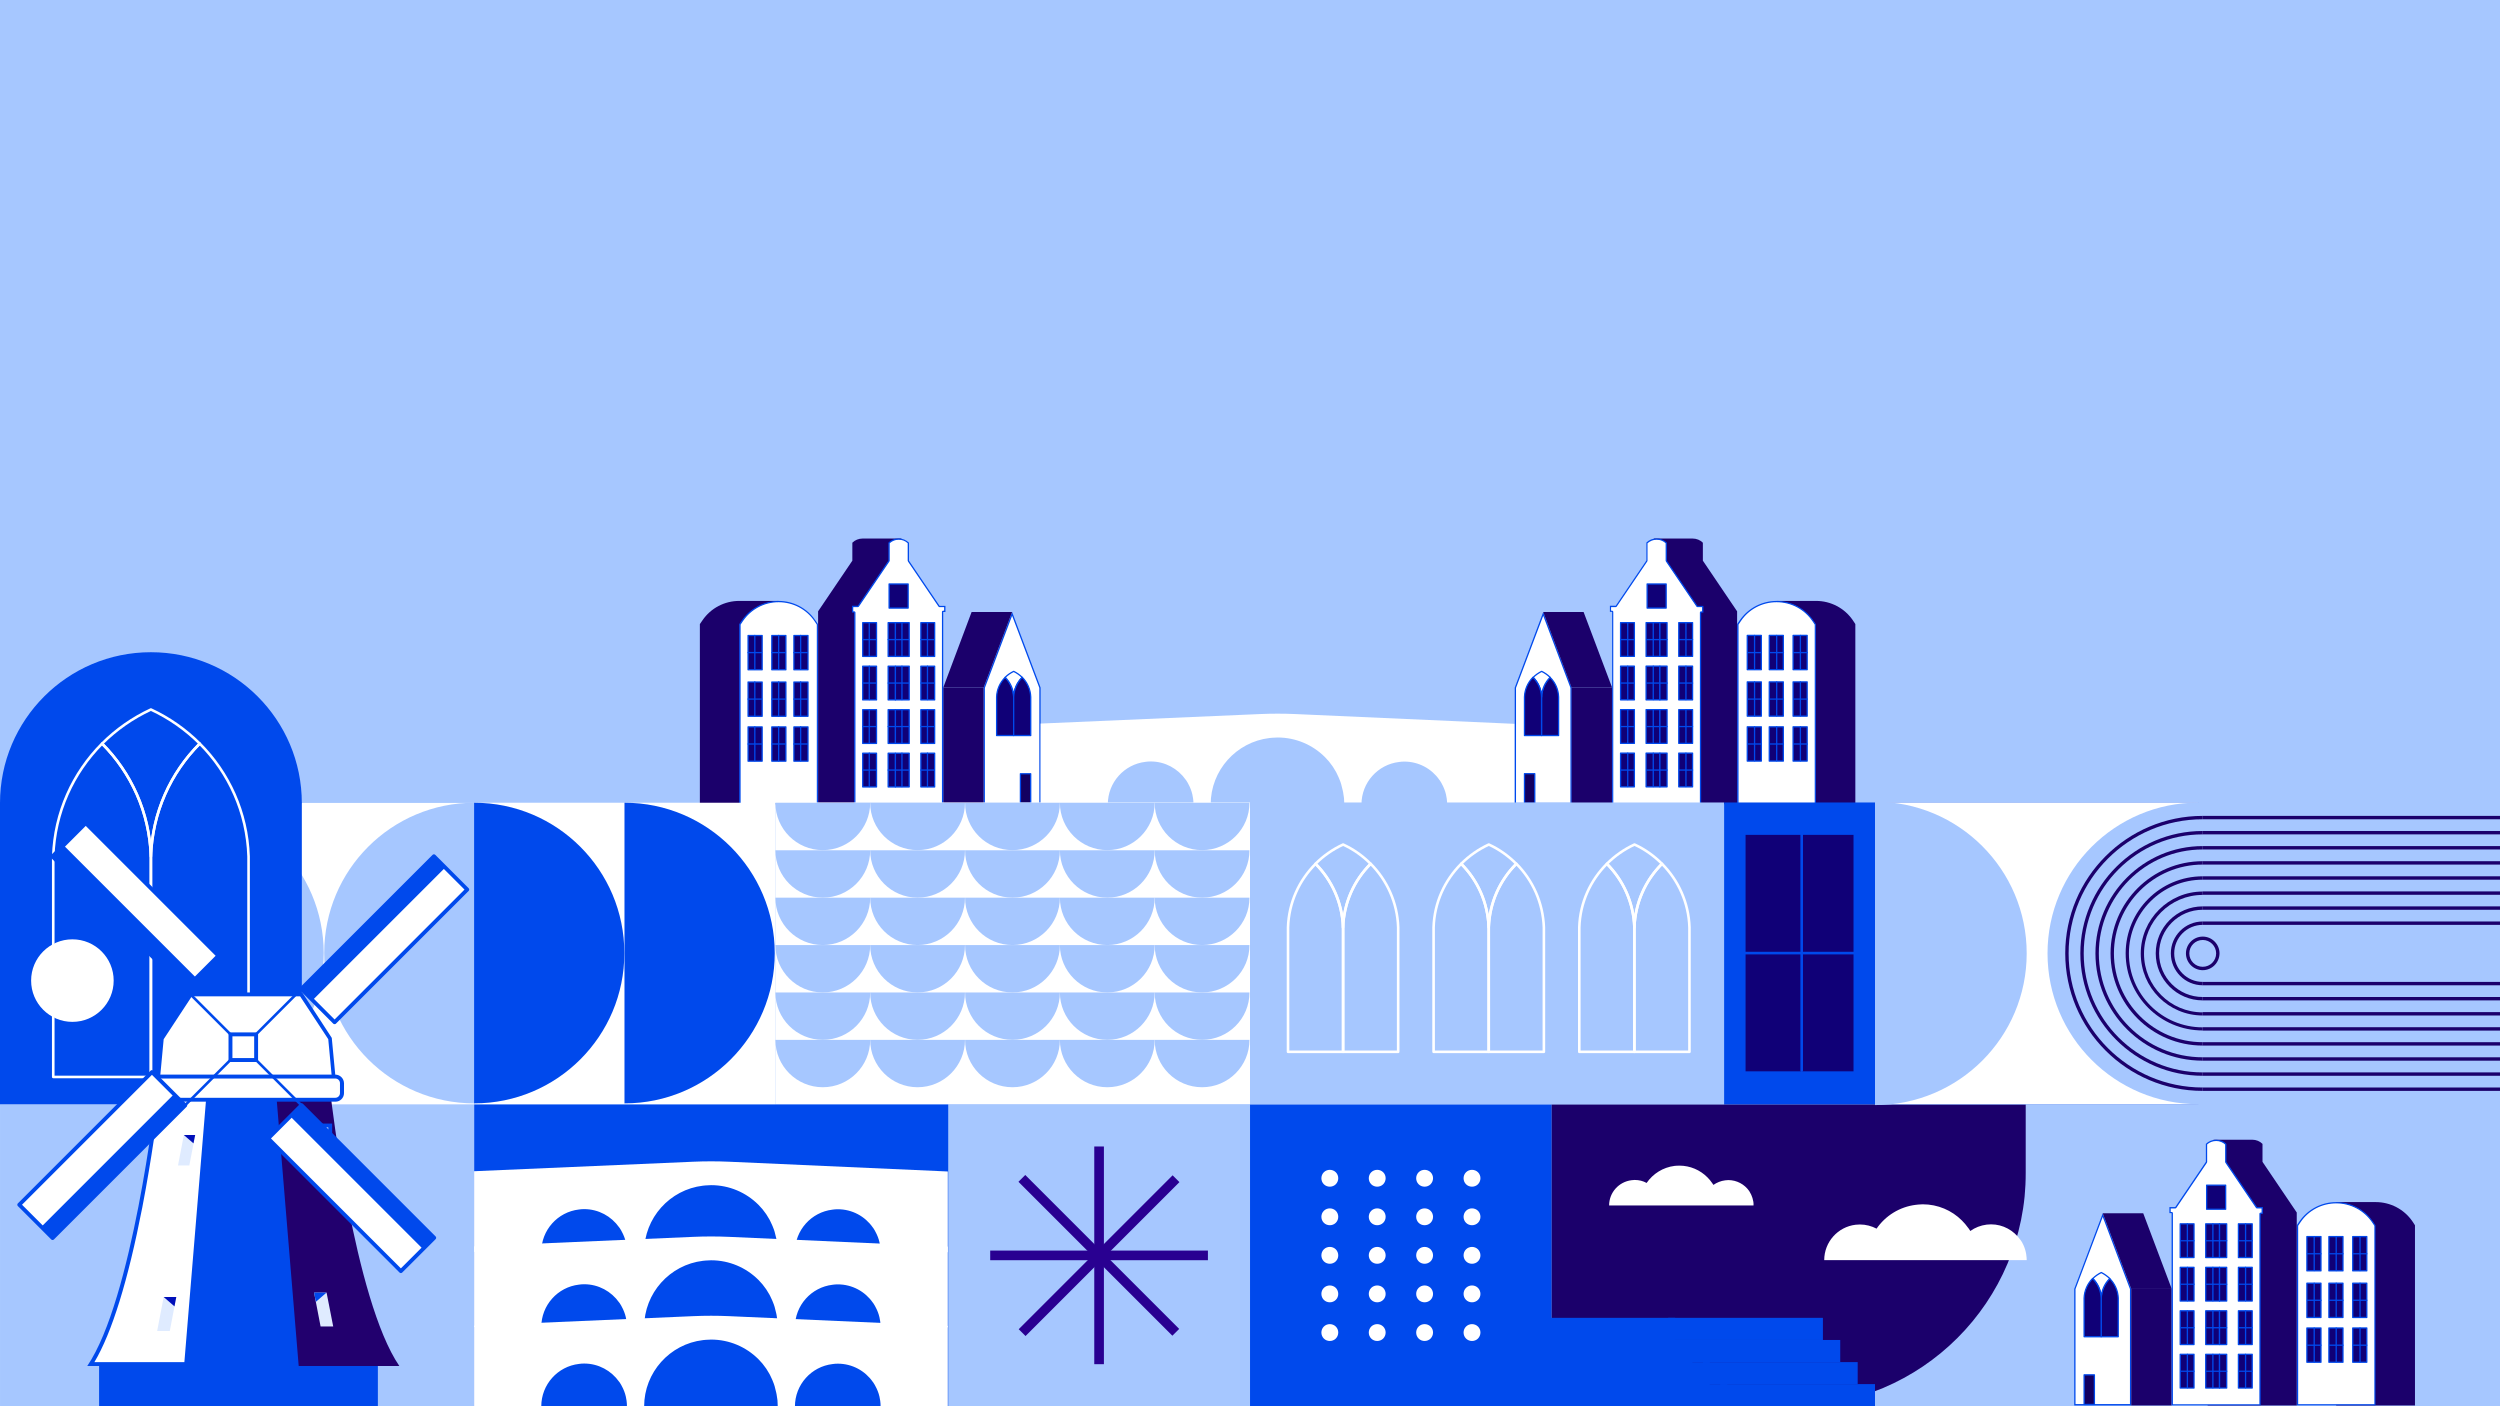 <?xml version="1.0" encoding="utf-8"?>
<!-- Generator: Adobe Illustrator 26.0.0, SVG Export Plug-In . SVG Version: 6.00 Build 0)  -->
<svg version="1.1" id="Layer_1" xmlns="http://www.w3.org/2000/svg" xmlns:xlink="http://www.w3.org/1999/xlink" x="0px" y="0px"
	 viewBox="0 0 1920 1080" style="enable-background:new 0 0 1920 1080;" xml:space="preserve">
<style type="text/css">
	.st0{fill:#A6C7FF;}
	.st1{fill:#FFFFFF;}
	.st2{fill:#0049EC;}
	.st3{fill:#1B006B;}
	.st4{fill:#100077;stroke:#0049EC;stroke-linecap:round;stroke-linejoin:round;stroke-miterlimit:10;}
	.st5{fill:#FFFFFF;stroke:#0049EC;stroke-linecap:round;stroke-linejoin:round;stroke-miterlimit:10;}
	.st6{fill:#130061;stroke:#0049EC;stroke-linecap:round;stroke-linejoin:round;stroke-miterlimit:10;}
	.st7{fill:#290091;}
	.st8{fill:none;stroke:#FFFFFF;stroke-width:2;stroke-linecap:round;stroke-linejoin:round;stroke-miterlimit:10;}
	.st9{fill:#100077;stroke:#0049EC;stroke-width:2;stroke-linecap:round;stroke-linejoin:round;stroke-miterlimit:10;}
	.st10{fill:#DFEBFF;}
	.st11{fill:#000FB9;}
	.st12{fill:#22006E;}
	.st13{fill:#FFFFFF;stroke:#0049EC;stroke-width:3;stroke-linejoin:round;stroke-miterlimit:10;}
	.st14{fill:none;stroke:#0049EC;stroke-width:2;stroke-linejoin:round;stroke-miterlimit:10;}
</style>
<rect x="0" y="-77.1" class="st0" width="1927" height="1157.1"/>
<g>
	<path class="st0" d="M480,384.2v233c64.3,0,116.5-52.1,116.5-116.5S544.3,384.2,480,384.2z"/>
	<g>
		<g>
			<g>
				<polygon class="st1" points="1163.8,617.2 1163.8,528.2 1185.2,471.5 1206.5,528.2 1206.5,617.2 				"/>
				<path class="st2" d="M1185.2,472.9l20.9,55.4v88.3h-41.8v-88.3L1185.2,472.9 M1185.2,470l-21.9,58.1v89.5h43.8v-89.5L1185.2,470
					L1185.2,470z"/>
			</g>
			<polygon class="st3" points="1185.2,470 1207,528.1 1238.1,528.1 1216.2,470 			"/>
			<rect x="1207" y="528.1" class="st3" width="31" height="89.5"/>
			<g id="XMLID_00000054252650308650555740000009929449664014952381_">
				<g>
					<path class="st4" d="M1197,535.3v29.6h-13.1v-29.6c0.2-5.9,2.7-11.2,6.5-15.1C1194.4,524.1,1196.8,529.4,1197,535.3z"/>
					<path class="st5" d="M1190.5,520.2c-3.9,3.9-6.4,9.2-6.5,15.1c-0.2-5.9-2.7-11.2-6.5-15.1c1.9-1.9,4.1-3.4,6.5-4.6
						C1186.4,516.8,1188.6,518.3,1190.5,520.2z"/>
					<path class="st4" d="M1183.9,535.3v29.6h-13.1v-29.6c0.2-5.9,2.7-11.2,6.5-15.1C1181.3,524.1,1183.7,529.4,1183.9,535.3z"/>
				</g>
			</g>
			<rect x="1170.8" y="594.2" class="st6" width="7.9" height="22.7"/>
		</g>
		<g>
			<path class="st3" d="M1423,476.4c-6.4-9.4-17-14.9-28.3-14.9h-30.3v156.2h0h60.5V479.3L1423,476.4z"/>
			<g>
				<path class="st1" d="M1334.6,617.2V479.5l1.9-2.8c6.3-9.2,16.7-14.7,27.9-14.7s21.6,5.5,27.9,14.7l1.9,2.8v137.7H1334.6z"/>
				<g>
					<path class="st2" d="M1364.4,462.5c11,0,21.3,5.4,27.5,14.5l1.8,2.7v137h-58.5v-137l1.8-2.7
						C1343.1,467.9,1353.4,462.5,1364.4,462.5 M1364.4,461.5c-11.3,0-21.9,5.6-28.3,14.9l-2,2.9v138.3h60.5V479.3l-2-2.9
						C1386.3,467.1,1375.7,461.5,1364.4,461.5L1364.4,461.5z"/>
				</g>
			</g>
			<g>
				<g>
					<g>
						<rect x="1341.9" y="488" class="st4" width="10.8" height="26.3"/>
					</g>
					<line class="st4" x1="1342.3" y1="501.2" x2="1352.7" y2="501.2"/>
					<line class="st4" x1="1347.5" y1="514.1" x2="1347.5" y2="488"/>
				</g>
				<g>
					<g>
						<rect x="1358.8" y="488" class="st4" width="10.8" height="26.3"/>
					</g>
					<line class="st4" x1="1359.3" y1="501.2" x2="1369.7" y2="501.2"/>
					<line class="st4" x1="1364.5" y1="514.1" x2="1364.5" y2="488"/>
				</g>
				<g>
					<g>
						<rect x="1377.1" y="488" class="st4" width="10.8" height="26.3"/>
					</g>
					<line class="st4" x1="1377.5" y1="501.2" x2="1387.9" y2="501.2"/>
					<line class="st4" x1="1382.7" y1="514.1" x2="1382.7" y2="488"/>
				</g>
			</g>
			<g>
				<g>
					<g>
						<rect x="1341.9" y="523.7" class="st4" width="10.8" height="26.3"/>
					</g>
					<line class="st4" x1="1342.3" y1="536.9" x2="1352.7" y2="536.9"/>
					<line class="st4" x1="1347.5" y1="549.8" x2="1347.5" y2="523.7"/>
				</g>
				<g>
					<g>
						<rect x="1358.8" y="523.7" class="st4" width="10.8" height="26.3"/>
					</g>
					<line class="st4" x1="1359.3" y1="536.9" x2="1369.7" y2="536.9"/>
					<line class="st4" x1="1364.5" y1="549.8" x2="1364.5" y2="523.7"/>
				</g>
				<g>
					<g>
						<rect x="1377.1" y="523.7" class="st4" width="10.8" height="26.3"/>
					</g>
					<line class="st4" x1="1377.5" y1="536.9" x2="1387.9" y2="536.9"/>
					<line class="st4" x1="1382.7" y1="549.8" x2="1382.7" y2="523.7"/>
				</g>
			</g>
			<g>
				<g>
					<g>
						<rect x="1341.9" y="558.2" class="st4" width="10.8" height="26.3"/>
					</g>
					<line class="st4" x1="1342.3" y1="571.4" x2="1352.7" y2="571.4"/>
					<line class="st4" x1="1347.5" y1="584.3" x2="1347.5" y2="558.2"/>
				</g>
				<g>
					<g>
						<rect x="1358.8" y="558.2" class="st4" width="10.8" height="26.3"/>
					</g>
					<line class="st4" x1="1359.3" y1="571.4" x2="1369.7" y2="571.4"/>
					<line class="st4" x1="1364.5" y1="584.3" x2="1364.5" y2="558.2"/>
				</g>
				<g>
					<g>
						<rect x="1377.1" y="558.2" class="st4" width="10.8" height="26.3"/>
					</g>
					<line class="st4" x1="1377.5" y1="571.4" x2="1387.9" y2="571.4"/>
					<line class="st4" x1="1382.7" y1="584.3" x2="1382.7" y2="558.2"/>
				</g>
			</g>
		</g>
		<g>
			<path class="st3" d="M1307.8,430.6v-11.3v-2.5c-2-2-4.8-3.2-7.9-3.2h-29.7v49.3l-1.7,2.5h-4.5v3h1.7v149.3h4.5h29.7h17.9h16.3
				V469.5L1307.8,430.6z"/>
			<g>
				<path class="st1" d="M1238.5,617.2V470c0-0.3-0.2-0.5-0.5-0.5h-1.2v-3.7h4c0.2,0,0.3-0.1,0.4-0.2l23.5-34.7
					c0.1-0.1,0.1-0.2,0.1-0.3V417c2-1.9,4.6-2.9,7.4-2.9s5.4,1,7.4,2.9v13.6c0,0.1,0,0.2,0.1,0.3l23.5,34.7c0.1,0.1,0.2,0.2,0.4,0.2
					h4v4.2h-1.2c-0.3,0-0.5,0.2-0.5,0.5v146.7H1238.5z"/>
				<path class="st2" d="M1272.3,414.5c2.6,0,5,0.9,6.9,2.7v2.1v11.3c0,0.2,0.1,0.4,0.2,0.6l23.5,34.7c0.2,0.3,0.5,0.4,0.8,0.4h3.5
					v3.2h-0.7c-0.6,0-1,0.4-1,1v146.2h-33.2H1239V470c0-0.6-0.4-1-1-1h-0.7v-2.7h3.5c0.3,0,0.6-0.2,0.8-0.4l23.5-34.7
					c0.1-0.2,0.2-0.4,0.2-0.6v-11.3v-2.1C1267.3,415.5,1269.7,414.5,1272.3,414.5 M1272.3,413.5c-3.1,0-5.9,1.2-7.9,3.2v2.5v11.3
					l-23.5,34.7h-4.5v4.7h1.7v147.6h34.2h34.2V470.5h1.7v-5.2h-4.5l-23.5-34.7v-11.3v-2.5C1278.1,414.8,1275.3,413.5,1272.3,413.5
					L1272.3,413.5z"/>
			</g>
			<g>
				<g>
					<g>
						<g>
							<rect x="1244.6" y="478.2" class="st4" width="10.6" height="25.9"/>
						</g>
						<line class="st4" x1="1245" y1="491.2" x2="1255.2" y2="491.2"/>
						<line class="st4" x1="1250.1" y1="503.9" x2="1250.1" y2="478.2"/>
					</g>
					<g>
						<g>
							<g>
								<rect x="1264.2" y="478.2" class="st4" width="10.6" height="25.9"/>
							</g>
							<line class="st4" x1="1264.6" y1="491.2" x2="1274.8" y2="491.2"/>
							<line class="st4" x1="1269.7" y1="503.9" x2="1269.7" y2="478.2"/>
						</g>
						<g>
							<g>
								<rect x="1274.8" y="478.2" class="st4" width="5.5" height="25.9"/>
							</g>
							<line class="st4" x1="1275" y1="491.2" x2="1280.3" y2="491.2"/>
						</g>
					</g>
					<g>
						<g>
							<rect x="1289.3" y="478.2" class="st4" width="10.6" height="25.9"/>
						</g>
						<line class="st4" x1="1289.7" y1="491.2" x2="1299.9" y2="491.2"/>
						<line class="st4" x1="1294.8" y1="503.9" x2="1294.8" y2="478.2"/>
					</g>
				</g>
				<g>
					<g>
						<g>
							<rect x="1244.6" y="511.6" class="st4" width="10.6" height="25.9"/>
						</g>
						<line class="st4" x1="1245" y1="524.6" x2="1255.2" y2="524.6"/>
						<line class="st4" x1="1250.1" y1="537.3" x2="1250.1" y2="511.6"/>
					</g>
					<g>
						<g>
							<g>
								<rect x="1264.2" y="511.6" class="st4" width="10.6" height="25.9"/>
							</g>
							<line class="st4" x1="1264.6" y1="524.6" x2="1274.8" y2="524.6"/>
							<line class="st4" x1="1269.7" y1="537.3" x2="1269.7" y2="511.6"/>
						</g>
						<g>
							<g>
								<rect x="1274.8" y="511.6" class="st4" width="5.5" height="25.9"/>
							</g>
							<line class="st4" x1="1275" y1="524.6" x2="1280.3" y2="524.6"/>
						</g>
					</g>
					<g>
						<g>
							<rect x="1289.3" y="511.6" class="st4" width="10.6" height="25.9"/>
						</g>
						<line class="st4" x1="1289.7" y1="524.6" x2="1299.9" y2="524.6"/>
						<line class="st4" x1="1294.8" y1="537.3" x2="1294.8" y2="511.6"/>
					</g>
				</g>
				<g>
					<g>
						<g>
							<rect x="1244.6" y="545" class="st4" width="10.6" height="25.9"/>
						</g>
						<line class="st4" x1="1245" y1="558" x2="1255.2" y2="558"/>
						<line class="st4" x1="1250.1" y1="570.7" x2="1250.1" y2="545"/>
					</g>
					<g>
						<g>
							<g>
								<rect x="1264.2" y="545" class="st4" width="10.6" height="25.9"/>
							</g>
							<line class="st4" x1="1264.6" y1="558" x2="1274.8" y2="558"/>
							<line class="st4" x1="1269.7" y1="570.7" x2="1269.7" y2="545"/>
						</g>
						<g>
							<g>
								<rect x="1274.8" y="545" class="st4" width="5.5" height="25.9"/>
							</g>
							<line class="st4" x1="1275" y1="558" x2="1280.3" y2="558"/>
						</g>
					</g>
					<g>
						<g>
							<rect x="1289.3" y="545" class="st4" width="10.6" height="25.9"/>
						</g>
						<line class="st4" x1="1289.7" y1="558" x2="1299.9" y2="558"/>
						<line class="st4" x1="1294.8" y1="570.7" x2="1294.8" y2="545"/>
					</g>
				</g>
				<g>
					<g>
						<g>
							<rect x="1244.6" y="578.4" class="st4" width="10.6" height="25.9"/>
						</g>
						<line class="st4" x1="1245" y1="591.4" x2="1255.2" y2="591.4"/>
						<line class="st4" x1="1250.1" y1="604.1" x2="1250.1" y2="578.4"/>
					</g>
					<g>
						<g>
							<g>
								<rect x="1264.2" y="578.4" class="st4" width="10.6" height="25.9"/>
							</g>
							<line class="st4" x1="1264.6" y1="591.4" x2="1274.8" y2="591.4"/>
							<line class="st4" x1="1269.7" y1="604.1" x2="1269.7" y2="578.4"/>
						</g>
						<g>
							<g>
								<rect x="1274.8" y="578.4" class="st4" width="5.5" height="25.9"/>
							</g>
							<line class="st4" x1="1275" y1="591.4" x2="1280.3" y2="591.4"/>
						</g>
					</g>
					<g>
						<g>
							<rect x="1289.3" y="578.4" class="st4" width="10.6" height="25.9"/>
						</g>
						<line class="st4" x1="1289.7" y1="591.4" x2="1299.9" y2="591.4"/>
						<line class="st4" x1="1294.8" y1="604.1" x2="1294.8" y2="578.4"/>
					</g>
				</g>
				<rect x="1265" y="448.5" class="st4" width="14.6" height="18.5"/>
			</g>
			<path d="M1265.7,617.7"/>
		</g>
	</g>
	<g>
		<g>
			<g>
				<polygon class="st1" points="755.9,617.2 755.9,528.2 777.3,471.5 798.7,528.2 798.7,617.2 				"/>
				<path class="st2" d="M777.3,472.9l20.9,55.4v88.3h-41.8v-88.3L777.3,472.9 M777.3,470l-21.9,58.1v89.5h43.8v-89.5L777.3,470
					L777.3,470z"/>
			</g>
			<polygon class="st3" points="777.3,470 755.4,528.1 724.4,528.1 746.2,470 			"/>
			<rect x="724.4" y="528.1" class="st3" width="31" height="89.5"/>
			<g id="XMLID_00000100369871656266312630000012890910107100603055_">
				<g>
					<path class="st4" d="M765.4,535.3v29.6h13.1v-29.6c-0.2-5.9-2.7-11.2-6.5-15.1C768.1,524.1,765.6,529.4,765.4,535.3z"/>
					<path class="st5" d="M772,520.2c3.9,3.9,6.4,9.2,6.5,15.1c0.2-5.9,2.7-11.2,6.5-15.1c-1.9-1.9-4.1-3.4-6.5-4.6
						C776.1,516.8,773.8,518.3,772,520.2z"/>
					<path class="st4" d="M778.5,535.3v29.6h13.1v-29.6c-0.2-5.9-2.7-11.2-6.5-15.1C781.2,524.1,778.7,529.4,778.5,535.3z"/>
				</g>
			</g>
			
				<rect x="783.7" y="594.2" transform="matrix(-1 -4.470436e-11 4.470436e-11 -1 1575.274 1211.162)" class="st6" width="7.9" height="22.7"/>
		</g>
		<g>
			<path class="st3" d="M539.5,476.4c6.4-9.4,17-14.9,28.3-14.9H598v156.2h0h-60.5V479.3L539.5,476.4z"/>
			<g>
				<path class="st1" d="M568.2,617.2V479.5l1.9-2.8c6.3-9.2,16.7-14.7,27.9-14.7c11.2,0,21.6,5.5,27.9,14.7l1.9,2.8v137.7H568.2z"
					/>
				<g>
					<path class="st2" d="M598,462.5c11,0,21.3,5.4,27.5,14.5l1.8,2.7v137h-58.5v-137l1.8-2.7C576.8,467.9,587,462.5,598,462.5
						 M598,461.5c-11.3,0-21.9,5.6-28.3,14.9l-2,2.9v138.3h60.5V479.3l-2-2.9C619.9,467.1,609.3,461.5,598,461.5L598,461.5z"/>
				</g>
			</g>
			<g>
				<g>
					<g>
						
							<rect x="609.7" y="488" transform="matrix(-1 -4.490465e-11 4.490465e-11 -1 1230.229 1002.37)" class="st4" width="10.8" height="26.3"/>
					</g>
					<line class="st4" x1="620.1" y1="501.2" x2="609.7" y2="501.2"/>
					<line class="st4" x1="614.9" y1="514.1" x2="614.9" y2="488"/>
				</g>
				<g>
					<g>
						
							<rect x="592.8" y="488" transform="matrix(-1 -4.490465e-11 4.490465e-11 -1 1196.354 1002.37)" class="st4" width="10.8" height="26.3"/>
					</g>
					<line class="st4" x1="603.2" y1="501.2" x2="592.8" y2="501.2"/>
					<line class="st4" x1="598" y1="514.1" x2="598" y2="488"/>
				</g>
				<g>
					<g>
						
							<rect x="574.5" y="488" transform="matrix(-1 -4.490465e-11 4.490465e-11 -1 1159.826 1002.37)" class="st4" width="10.8" height="26.3"/>
					</g>
					<line class="st4" x1="584.9" y1="501.2" x2="574.5" y2="501.2"/>
					<line class="st4" x1="579.7" y1="514.1" x2="579.7" y2="488"/>
				</g>
			</g>
			<g>
				<g>
					<g>
						
							<rect x="609.7" y="523.7" transform="matrix(-1 -4.473678e-11 4.473678e-11 -1 1230.229 1073.793)" class="st4" width="10.8" height="26.3"/>
					</g>
					<line class="st4" x1="620.1" y1="536.9" x2="609.7" y2="536.9"/>
					<line class="st4" x1="614.9" y1="549.8" x2="614.9" y2="523.7"/>
				</g>
				<g>
					<g>
						
							<rect x="592.8" y="523.7" transform="matrix(-1 -4.473678e-11 4.473678e-11 -1 1196.354 1073.793)" class="st4" width="10.8" height="26.3"/>
					</g>
					<line class="st4" x1="603.2" y1="536.9" x2="592.8" y2="536.9"/>
					<line class="st4" x1="598" y1="549.8" x2="598" y2="523.7"/>
				</g>
				<g>
					<g>
						
							<rect x="574.5" y="523.7" transform="matrix(-1 -4.507296e-11 4.507296e-11 -1 1159.826 1073.793)" class="st4" width="10.8" height="26.3"/>
					</g>
					<line class="st4" x1="584.9" y1="536.9" x2="574.5" y2="536.9"/>
					<line class="st4" x1="579.7" y1="549.8" x2="579.7" y2="523.7"/>
				</g>
			</g>
			<g>
				<g>
					<g>
						
							<rect x="609.7" y="558.2" transform="matrix(-1 -4.507296e-11 4.507296e-11 -1 1230.229 1142.768)" class="st4" width="10.8" height="26.3"/>
					</g>
					<line class="st4" x1="620.1" y1="571.4" x2="609.7" y2="571.4"/>
					<line class="st4" x1="614.9" y1="584.3" x2="614.9" y2="558.2"/>
				</g>
				<g>
					<g>
						
							<rect x="592.8" y="558.2" transform="matrix(-1 -4.507296e-11 4.507296e-11 -1 1196.354 1142.768)" class="st4" width="10.8" height="26.3"/>
					</g>
					<line class="st4" x1="603.2" y1="571.4" x2="592.8" y2="571.4"/>
					<line class="st4" x1="598" y1="584.3" x2="598" y2="558.2"/>
				</g>
				<g>
					<g>
						
							<rect x="574.5" y="558.2" transform="matrix(-1 -4.473678e-11 4.473678e-11 -1 1159.826 1142.768)" class="st4" width="10.8" height="26.3"/>
					</g>
					<line class="st4" x1="584.9" y1="571.4" x2="574.5" y2="571.4"/>
					<line class="st4" x1="579.7" y1="584.3" x2="579.7" y2="558.2"/>
				</g>
			</g>
		</g>
		<g>
			<path class="st3" d="M654.6,430.6v-11.3v-2.5c2-2,4.8-3.2,7.9-3.2h29.7v49.3l1.7,2.5h4.5v3h-1.7v149.3h-4.5h-29.7h-17.9h-16.3
				V469.5L654.6,430.6z"/>
			<g>
				<path class="st1" d="M656.4,617.2V470.5c0-0.3-0.2-0.5-0.5-0.5h-1.2v-4.2h4c0.2,0,0.3-0.1,0.4-0.2l23.5-34.7
					c0.1-0.1,0.1-0.2,0.1-0.3V417c2-1.9,4.6-2.9,7.4-2.9s5.4,1,7.4,2.9v13.6c0,0.1,0,0.2,0.1,0.3l23.5,34.7c0.1,0.1,0.2,0.2,0.4,0.2
					h4v3.7h-1.2c-0.3,0-0.5,0.2-0.5,0.5v147.1H656.4z"/>
				<path class="st2" d="M690.2,414.5c2.6,0,5,0.9,6.9,2.7v2.1v11.3c0,0.2,0.1,0.4,0.2,0.6l23.5,34.7c0.2,0.3,0.5,0.4,0.8,0.4h3.5
					v2.7h-0.7c-0.6,0-1,0.4-1,1v146.6h-33.2h-33.2V470.5c0-0.6-0.4-1-1-1h-0.7v-3.2h3.5c0.3,0,0.6-0.2,0.8-0.4l23.5-34.7
					c0.1-0.2,0.2-0.4,0.2-0.6v-11.3v-2.1C685.2,415.5,687.6,414.5,690.2,414.5 M690.2,413.5c-3.1,0-5.9,1.2-7.9,3.2v2.5v11.3
					l-23.5,34.7h-4.5v5.2h1.7v147.2h34.2h34.2V470h1.7v-4.7h-4.5l-23.5-34.7v-11.3v-2.5C696,414.8,693.2,413.5,690.2,413.5
					L690.2,413.5z"/>
			</g>
			<g>
				<g>
					<g>
						<g>
							
								<rect x="707.2" y="478.2" transform="matrix(-1 -4.495216e-11 4.495216e-11 -1 1425.019 982.318)" class="st4" width="10.6" height="25.9"/>
						</g>
						<line class="st4" x1="717.4" y1="491.2" x2="707.2" y2="491.2"/>
						<line class="st4" x1="712.3" y1="503.9" x2="712.3" y2="478.2"/>
					</g>
					<g>
						<g>
							<g>
								
									<rect x="687.6" y="478.2" transform="matrix(-1 -4.486690e-11 4.486690e-11 -1 1385.864 982.318)" class="st4" width="10.6" height="25.9"/>
							</g>
							<line class="st4" x1="697.9" y1="491.2" x2="687.6" y2="491.2"/>
							<line class="st4" x1="692.7" y1="503.9" x2="692.7" y2="478.2"/>
						</g>
						<g>
							<g>
								
									<rect x="682.1" y="478.2" transform="matrix(-1 -4.495616e-11 4.495616e-11 -1 1369.699 982.318)" class="st4" width="5.5" height="25.9"/>
							</g>
							<line class="st4" x1="687.4" y1="491.2" x2="682.1" y2="491.2"/>
						</g>
					</g>
					<g>
						<g>
							
								<rect x="662.5" y="478.2" transform="matrix(-1 -4.486690e-11 4.486690e-11 -1 1335.664 982.318)" class="st4" width="10.6" height="25.9"/>
						</g>
						<line class="st4" x1="672.8" y1="491.2" x2="662.5" y2="491.2"/>
						<line class="st4" x1="667.6" y1="503.9" x2="667.6" y2="478.2"/>
					</g>
				</g>
				<g>
					<g>
						<g>
							
								<rect x="707.2" y="511.6" transform="matrix(-1 -4.495216e-11 4.495216e-11 -1 1425.019 1049.132)" class="st4" width="10.6" height="25.9"/>
						</g>
						<line class="st4" x1="717.4" y1="524.6" x2="707.2" y2="524.6"/>
						<line class="st4" x1="712.3" y1="537.3" x2="712.3" y2="511.6"/>
					</g>
					<g>
						<g>
							<g>
								
									<rect x="687.6" y="511.6" transform="matrix(-1 -4.486690e-11 4.486690e-11 -1 1385.864 1049.132)" class="st4" width="10.6" height="25.9"/>
							</g>
							<line class="st4" x1="697.9" y1="524.6" x2="687.6" y2="524.6"/>
							<line class="st4" x1="692.7" y1="537.3" x2="692.7" y2="511.6"/>
						</g>
						<g>
							<g>
								
									<rect x="682.1" y="511.6" transform="matrix(-1 -4.495616e-11 4.495616e-11 -1 1369.699 1049.132)" class="st4" width="5.5" height="25.9"/>
							</g>
							<line class="st4" x1="687.4" y1="524.6" x2="682.1" y2="524.6"/>
						</g>
					</g>
					<g>
						<g>
							
								<rect x="662.5" y="511.6" transform="matrix(-1 -4.486690e-11 4.486690e-11 -1 1335.664 1049.132)" class="st4" width="10.6" height="25.9"/>
						</g>
						<line class="st4" x1="672.8" y1="524.6" x2="662.5" y2="524.6"/>
						<line class="st4" x1="667.6" y1="537.3" x2="667.6" y2="511.6"/>
					</g>
				</g>
				<g>
					<g>
						<g>
							
								<rect x="707.2" y="545" transform="matrix(-1 -4.478163e-11 4.478163e-11 -1 1425.019 1115.946)" class="st4" width="10.6" height="25.9"/>
						</g>
						<line class="st4" x1="717.4" y1="558" x2="707.2" y2="558"/>
						<line class="st4" x1="712.3" y1="570.7" x2="712.3" y2="545"/>
					</g>
					<g>
						<g>
							<g>
								
									<rect x="687.6" y="545" transform="matrix(-1 -4.512314e-11 4.512314e-11 -1 1385.864 1115.946)" class="st4" width="10.6" height="25.9"/>
							</g>
							<line class="st4" x1="697.9" y1="558" x2="687.6" y2="558"/>
							<line class="st4" x1="692.7" y1="570.7" x2="692.7" y2="545"/>
						</g>
						<g>
							<g>
								
									<rect x="682.1" y="545" transform="matrix(-1 -4.479140e-11 4.479140e-11 -1 1369.699 1115.946)" class="st4" width="5.5" height="25.9"/>
							</g>
							<line class="st4" x1="687.4" y1="558" x2="682.1" y2="558"/>
						</g>
					</g>
					<g>
						<g>
							
								<rect x="662.5" y="545" transform="matrix(-1 -4.478163e-11 4.478163e-11 -1 1335.664 1115.946)" class="st4" width="10.6" height="25.9"/>
						</g>
						<line class="st4" x1="672.8" y1="558" x2="662.5" y2="558"/>
						<line class="st4" x1="667.6" y1="570.7" x2="667.6" y2="545"/>
					</g>
				</g>
				<g>
					<g>
						<g>
							
								<rect x="707.2" y="578.4" transform="matrix(-1 -4.512314e-11 4.512314e-11 -1 1425.019 1182.759)" class="st4" width="10.6" height="25.9"/>
						</g>
						<line class="st4" x1="717.4" y1="591.4" x2="707.2" y2="591.4"/>
						<line class="st4" x1="712.3" y1="604.1" x2="712.3" y2="578.4"/>
					</g>
					<g>
						<g>
							<g>
								
									<rect x="687.6" y="578.4" transform="matrix(-1 -4.478163e-11 4.478163e-11 -1 1385.864 1182.759)" class="st4" width="10.6" height="25.9"/>
							</g>
							<line class="st4" x1="697.9" y1="591.4" x2="687.6" y2="591.4"/>
							<line class="st4" x1="692.7" y1="604.1" x2="692.7" y2="578.4"/>
						</g>
						<g>
							<g>
								
									<rect x="682.1" y="578.4" transform="matrix(-1 -4.479140e-11 4.479140e-11 -1 1369.699 1182.759)" class="st4" width="5.5" height="25.9"/>
							</g>
							<line class="st4" x1="687.4" y1="591.4" x2="682.1" y2="591.4"/>
						</g>
					</g>
					<g>
						<g>
							
								<rect x="662.5" y="578.4" transform="matrix(-1 -4.478163e-11 4.478163e-11 -1 1335.664 1182.759)" class="st4" width="10.6" height="25.9"/>
						</g>
						<line class="st4" x1="672.8" y1="591.4" x2="662.5" y2="591.4"/>
						<line class="st4" x1="667.6" y1="604.1" x2="667.6" y2="578.4"/>
					</g>
				</g>
				
					<rect x="682.9" y="448.5" transform="matrix(-1 -4.487223e-11 4.487223e-11 -1 1380.341 915.504)" class="st4" width="14.6" height="18.5"/>
			</g>
			<path d="M696.7,617.7"/>
		</g>
	</g>
	<path class="st1" d="M994.9,548.4c-9.1-0.4-18.2-0.4-27.3,0l-168.4,7.3v62h51.6l0,0c0-16.8,12.6-30.7,28.9-32.6h0c0,0,0,0,0,0
		c1.3-0.2,2.6-0.3,4-0.3c0,0,0,0,0,0c0,0,0,0,0,0l0,0c11.1,0,20.9,5.5,26.9,14c0.1,0.2,0.3,0.3,0.4,0.5c0,0,0,0,0,0
		c0.8,1.2,1.5,2.4,2.1,3.7c0.2,0.3,0.3,0.6,0.5,1c1.2,2.6,2.1,5.3,2.5,8.2c0.1,0.4,0.1,0.7,0.2,1.1c0.2,1.5,0.3,3,0.3,4.5h13.2
		c0-26.3,19.8-48,45.2-51v0c0,0,0,0,0,0c0.7-0.1,1.4-0.1,2.1-0.2c1.4-0.1,2.7-0.2,4.1-0.2c0,0,0,0,0,0l0,0
		c14.1,0,26.9,5.7,36.2,14.9c0.1,0.1,0.1,0.1,0.2,0.2v0c2.2,2.2,4.1,4.5,5.8,7c0.1,0.2,0.3,0.4,0.4,0.6c0.8,1.2,1.6,2.5,2.3,3.8
		c0.2,0.4,0.4,0.8,0.6,1.2c0.5,1,1,2,1.4,3c0.2,0.4,0.4,0.8,0.5,1.2c0.6,1.4,1.1,2.8,1.5,4.2c0,0,0,0.1,0,0.1
		c0.4,1.4,0.8,2.9,1.1,4.4c0.1,0.5,0.2,0.9,0.3,1.4c0.2,1.1,0.4,2.2,0.5,3.3c0.1,0.5,0.1,1,0.2,1.4c0.1,1.5,0.2,3.1,0.2,4.6
		c0,0,0,0.1,0,0.1h13.2c0-16.8,12.6-30.7,28.9-32.6l0,0l0,0c1.3-0.2,2.6-0.3,4-0.3c0,0,0,0,0,0l0,0l0,0c11.1,0,21,5.5,26.9,14
		c0.1,0.2,0.3,0.3,0.4,0.5c0,0,0,0,0,0c0.8,1.2,1.5,2.4,2.1,3.7c0.2,0.3,0.3,0.6,0.5,1c1.2,2.6,2.1,5.3,2.5,8.2
		c0.1,0.4,0.1,0.7,0.2,1.1c0.2,1.5,0.3,3,0.3,4.5l0,0h51.6v-62L994.9,548.4z"/>
	<rect x="182.3" y="616.5" class="st1" width="413.2" height="231.7"/>
	<path class="st0" d="M364.4,847.4l0-230.9c-63.8,0-115.4,51.7-115.4,115.4C248.9,795.7,300.6,847.4,364.4,847.4z"/>
	<path class="st2" d="M364.1,616.5v230.9c63.8,0,115.4-51.7,115.4-115.4S427.9,616.5,364.1,616.5z"/>
	<path class="st0" d="M133.2,616.5v230.9c63.8,0,115.4-51.7,115.4-115.4S196.9,616.5,133.2,616.5z"/>
	<rect x="595.5" y="616.3" class="st1" width="364.5" height="231.8"/>
	
		<rect x="0" y="384.8" transform="matrix(-1 -1.224647e-16 1.224647e-16 -1 364.112 1001.295)" class="st0" width="364.1" height="231.8"/>
	<rect x="0" y="848.3" class="st1" width="364.1" height="231.7"/>
	<rect x="960" y="848.2" class="st2" width="231.8" height="231.8"/>
	<rect x="1191.8" y="848.2" class="st0" width="364.1" height="231.8"/>
	<path class="st3" d="M1376.6,1080h-184.9V848.2h364.1v52.5C1555.9,999.8,1475.6,1080,1376.6,1080z"/>
	<rect x="1555.9" y="848.2" class="st0" width="364.1" height="231.8"/>
	<g>
		<g>
			<g>
				<path class="st1" d="M1025.9,900.3c-2.5-2.5-6.7-2.5-9.2,0c-2.5,2.5-2.5,6.7,0,9.2s6.7,2.5,9.2,0
					C1028.4,906.9,1028.4,902.8,1025.9,900.3z"/>
				<path class="st1" d="M1025.9,929.9c-2.5-2.5-6.7-2.5-9.2,0c-2.5,2.5-2.5,6.7,0,9.2s6.7,2.5,9.2,0
					C1028.4,936.6,1028.4,932.4,1025.9,929.9z"/>
				<path class="st1" d="M1025.9,959.5c-2.5-2.5-6.7-2.5-9.2,0c-2.5,2.5-2.5,6.7,0,9.2s6.7,2.5,9.2,0
					C1028.4,966.2,1028.4,962.1,1025.9,959.5z"/>
				<path class="st1" d="M1025.9,989.1c-2.5-2.5-6.7-2.5-9.2,0c-2.5,2.5-2.5,6.7,0,9.2s6.7,2.5,9.2,0
					C1028.4,995.8,1028.4,991.7,1025.9,989.1z"/>
				<path class="st1" d="M1025.9,1018.8c-2.5-2.5-6.7-2.5-9.2,0c-2.5,2.5-2.5,6.7,0,9.2c2.5,2.5,6.7,2.5,9.2,0
					C1028.4,1025.4,1028.4,1021.3,1025.9,1018.8z"/>
			</g>
		</g>
		<g>
			<g>
				<path class="st1" d="M1062.3,900.3c-2.5-2.5-6.7-2.5-9.2,0c-2.5,2.5-2.5,6.7,0,9.2c2.5,2.5,6.7,2.5,9.2,0
					C1064.8,906.9,1064.8,902.8,1062.3,900.3z"/>
				<path class="st1" d="M1062.3,929.9c-2.5-2.5-6.7-2.5-9.2,0c-2.5,2.5-2.5,6.7,0,9.2c2.5,2.5,6.7,2.5,9.2,0
					C1064.8,936.6,1064.8,932.4,1062.3,929.9z"/>
				<path class="st1" d="M1062.3,959.5c-2.5-2.5-6.7-2.5-9.2,0c-2.5,2.5-2.5,6.7,0,9.2c2.5,2.5,6.7,2.5,9.2,0
					C1064.8,966.2,1064.8,962.1,1062.3,959.5z"/>
				<path class="st1" d="M1062.3,989.1c-2.5-2.5-6.7-2.5-9.2,0c-2.5,2.5-2.5,6.7,0,9.2c2.5,2.5,6.7,2.5,9.2,0
					C1064.8,995.8,1064.8,991.7,1062.3,989.1z"/>
				<path class="st1" d="M1062.3,1018.8c-2.5-2.5-6.7-2.5-9.2,0c-2.5,2.5-2.5,6.7,0,9.2c2.5,2.5,6.7,2.5,9.2,0
					C1064.8,1025.4,1064.8,1021.3,1062.3,1018.8z"/>
			</g>
		</g>
		<g>
			<g>
				<path class="st1" d="M1098.7,900.3c-2.5-2.5-6.7-2.5-9.2,0c-2.5,2.5-2.5,6.7,0,9.2c2.5,2.5,6.7,2.5,9.2,0
					C1101.2,906.9,1101.2,902.8,1098.7,900.3z"/>
				<path class="st1" d="M1098.7,929.9c-2.5-2.5-6.7-2.5-9.2,0c-2.5,2.5-2.5,6.7,0,9.2c2.5,2.5,6.7,2.5,9.2,0
					C1101.2,936.6,1101.2,932.4,1098.7,929.9z"/>
				<path class="st1" d="M1098.7,959.5c-2.5-2.5-6.7-2.5-9.2,0c-2.5,2.5-2.5,6.7,0,9.2c2.5,2.5,6.7,2.5,9.2,0
					C1101.2,966.2,1101.2,962.1,1098.7,959.5z"/>
				<path class="st1" d="M1098.7,989.1c-2.5-2.5-6.7-2.5-9.2,0c-2.5,2.5-2.5,6.7,0,9.2c2.5,2.5,6.7,2.5,9.2,0
					C1101.2,995.8,1101.2,991.7,1098.7,989.1z"/>
				<path class="st1" d="M1098.7,1018.8c-2.5-2.5-6.7-2.5-9.2,0c-2.5,2.5-2.5,6.7,0,9.2c2.5,2.5,6.7,2.5,9.2,0
					C1101.2,1025.4,1101.2,1021.3,1098.7,1018.8z"/>
			</g>
		</g>
		<g>
			<g>
				<path class="st1" d="M1135.1,900.3c-2.5-2.5-6.7-2.5-9.2,0c-2.5,2.5-2.5,6.7,0,9.2c2.5,2.5,6.7,2.5,9.2,0
					C1137.6,906.9,1137.6,902.8,1135.1,900.3z"/>
				<path class="st1" d="M1135.1,929.9c-2.5-2.5-6.7-2.5-9.2,0c-2.5,2.5-2.5,6.7,0,9.2c2.5,2.5,6.7,2.5,9.2,0
					C1137.6,936.6,1137.6,932.4,1135.1,929.9z"/>
				<path class="st1" d="M1135.1,959.5c-2.5-2.5-6.7-2.5-9.2,0c-2.5,2.5-2.5,6.7,0,9.2c2.5,2.5,6.7,2.5,9.2,0
					C1137.6,966.2,1137.6,962.1,1135.1,959.5z"/>
				<path class="st1" d="M1135.1,989.1c-2.5-2.5-6.7-2.5-9.2,0c-2.5,2.5-2.5,6.7,0,9.2c2.5,2.5,6.7,2.5,9.2,0
					C1137.6,995.8,1137.6,991.7,1135.1,989.1z"/>
				<path class="st1" d="M1135.1,1018.8c-2.5-2.5-6.7-2.5-9.2,0c-2.5,2.5-2.5,6.7,0,9.2c2.5,2.5,6.7,2.5,9.2,0
					C1137.6,1025.4,1137.6,1021.3,1135.1,1018.8z"/>
			</g>
		</g>
	</g>
	
		<rect x="619.7" y="-361.1" transform="matrix(-1 -1.224647e-16 1.224647e-16 -1 1487.644 -490.397)" class="st1" width="248.2" height="231.8"/>
	<rect x="0" y="616.5" class="st2" width="231.8" height="231.8"/>
	
		<rect x="728.2" y="848.2" transform="matrix(-1 -3.464102e-07 3.464102e-07 -1 1688.224 1928.263)" class="st0" width="231.8" height="231.8"/>
	
		<rect x="364.1" y="848.2" transform="matrix(-1 -3.464102e-07 3.464102e-07 -1 1092.335 1928.263)" class="st2" width="364.1" height="231.8"/>
	
		<rect x="0" y="848.2" transform="matrix(-1 -3.464102e-07 3.464102e-07 -1 364.112 1928.262)" class="st0" width="364.1" height="231.8"/>
	<path class="st2" d="M479.6,616.5l0,230.9c63.8,0,115.4-51.7,115.4-115.4S543.3,616.5,479.6,616.5z"/>
	<path class="st2" d="M0,616.8h231.8c0-64-51.9-115.9-115.9-115.9C51.9,500.9,0,552.8,0,616.8z"/>
	<circle class="st1" cx="55.6" cy="753.1" r="31.7"/>
	<g>
		<rect x="840.4" y="880.5" class="st7" width="7.4" height="167.2"/>
		
			<rect x="840.4" y="880.5" transform="matrix(0.707 -0.707 0.707 0.707 -434.509 879.265)" class="st7" width="7.4" height="167.2"/>
		
			<rect x="840.4" y="880.5" transform="matrix(6.123234e-17 -1 1 6.123234e-17 -120.019 1808.243)" class="st7" width="7.4" height="167.2"/>
		
			<rect x="840.4" y="880.5" transform="matrix(-0.707 -0.707 0.707 -0.707 759.245 2242.752)" class="st7" width="7.4" height="167.2"/>
	</g>
	<g>
		<path class="st8" d="M190.9,657.7v169.4h-75V657.7c1.1-33.8,15.2-64.2,37.5-86.6C175.7,593.4,189.8,623.9,190.9,657.7z"/>
		<path class="st8" d="M153.4,571.1c-22.3,22.3-36.4,52.8-37.5,86.6c-1.1-33.8-15.2-64.2-37.5-86.6c10.8-10.8,23.5-19.7,37.5-26.2
			C129.9,551.4,142.6,560.3,153.4,571.1z"/>
		<path class="st8" d="M115.9,657.7v169.4h-75V657.7c1.1-33.8,15.2-64.2,37.5-86.6C100.7,593.4,114.8,623.9,115.9,657.7z"/>
	</g>
	<path class="st1" d="M1556.2,964c0-0.3-0.1-0.6-0.1-0.9c-0.4-2.4-1.1-4.7-2.1-6.9c-0.1-0.3-0.3-0.5-0.4-0.8c-0.5-1.1-1.1-2.1-1.8-3
		c0,0,0,0,0,0c-0.1-0.1-0.2-0.3-0.3-0.4c-5-7-13.1-11.7-22.4-11.7c0,0,0,0,0,0c-1.1,0-2.2,0.1-3.3,0.2c-4.7,0.6-9,2.3-12.6,4.9
		c-0.3-0.6-0.7-1.2-1.1-1.7c-0.1-0.2-0.3-0.3-0.4-0.5c-1.5-2.1-3.1-4-4.9-5.8c0,0-0.1-0.1-0.1-0.1c-7.7-7.7-18.4-12.4-30.1-12.4
		c0,0,0,0,0,0c-1.2,0-2.3,0.1-3.4,0.2c-0.6,0-1.2,0.1-1.8,0.2c0,0,0,0,0,0v0c-12.5,1.5-23.4,8.4-30.2,18.3c-3.8-2-8.2-3.2-12.8-3.2
		c0,0,0,0,0,0c0,0,0,0,0,0c-1.1,0-2.2,0.1-3.3,0.2c0,0,0,0,0,0c-13.6,1.6-24.1,13.2-24.1,27.2h32.7h22.1h45.9h17.7h37.1
		C1556.5,966.5,1556.4,965.2,1556.2,964z"/>
	<path class="st1" d="M1346.6,923.2c0-0.2-0.1-0.4-0.1-0.6c-0.3-1.7-0.8-3.4-1.5-4.9c-0.1-0.2-0.2-0.4-0.3-0.6
		c-0.4-0.7-0.8-1.5-1.2-2.2c0,0,0,0,0,0c-0.1-0.1-0.2-0.2-0.2-0.3c-3.5-5-9.4-8.3-16-8.3c0,0,0,0,0,0c-0.8,0-1.6,0.1-2.4,0.2
		c-3.3,0.4-6.4,1.7-9,3.5c-0.2-0.4-0.5-0.8-0.8-1.2c-0.1-0.1-0.2-0.2-0.3-0.4c-1-1.5-2.2-2.9-3.5-4.2c0,0-0.1-0.1-0.1-0.1
		c-5.5-5.5-13.1-8.9-21.5-8.9c0,0,0,0,0,0c-0.8,0-1.6,0.1-2.4,0.1c-0.4,0-0.8,0.1-1.2,0.1c0,0,0,0,0,0v0c-8.9,1.1-16.6,6-21.5,13.1
		c-2.7-1.5-5.8-2.3-9.2-2.3c0,0,0,0,0,0c0,0,0,0,0,0c-0.8,0-1.6,0.1-2.4,0.2c0,0,0,0,0,0c-9.7,1.2-17.2,9.4-17.2,19.4h23.3h15.8
		h32.7h12.6h26.5C1346.8,924.9,1346.7,924.1,1346.6,923.2z"/>
	<g>
		<g>
			<g>
				<polygon class="st1" points="1593.6,1078.9 1593.6,989.9 1614.9,933.2 1636.3,989.9 1636.3,1078.9 				"/>
				<path class="st2" d="M1614.9,934.6l20.9,55.4v88.3h-41.8V990L1614.9,934.6 M1614.9,931.8l-21.9,58.1v89.5h43.8v-89.5
					L1614.9,931.8L1614.9,931.8z"/>
			</g>
			<polygon class="st3" points="1614.9,931.8 1636.8,989.9 1667.9,989.9 1646,931.8 			"/>
			<rect x="1636.8" y="989.9" class="st3" width="31" height="89.5"/>
			<g id="XMLID_00000010297335362449595730000005290916022208400830_">
				<g>
					<path class="st4" d="M1626.8,997v29.6h-13.1V997c0.2-5.9,2.7-11.2,6.5-15.1C1624.1,985.8,1626.6,991.2,1626.8,997z"/>
					<path class="st5" d="M1620.3,981.9c-3.9,3.9-6.4,9.2-6.5,15.1c-0.2-5.9-2.7-11.2-6.5-15.1c1.9-1.9,4.1-3.4,6.5-4.6
						C1616.2,978.5,1618.4,980.1,1620.3,981.9z"/>
					<path class="st4" d="M1613.7,997v29.6h-13.1V997c0.2-5.9,2.7-11.2,6.5-15.1C1611.1,985.8,1613.5,991.2,1613.7,997z"/>
				</g>
			</g>
			<rect x="1600.6" y="1055.9" class="st6" width="7.9" height="22.7"/>
		</g>
		<g>
			<path class="st3" d="M1852.8,938.1c-6.4-9.4-17-14.9-28.3-14.9h-30.3v156.2h0h60.5V941L1852.8,938.1z"/>
			<g>
				<path class="st1" d="M1764.4,1078.9V941.2l1.9-2.8c6.3-9.2,16.7-14.7,27.9-14.7s21.6,5.5,27.9,14.7l1.9,2.8v137.7H1764.4z"/>
				<g>
					<path class="st2" d="M1794.2,924.2c11,0,21.3,5.4,27.5,14.5l1.8,2.7v137h-58.5v-137l1.8-2.7
						C1772.9,929.6,1783.2,924.2,1794.2,924.2 M1794.2,923.2c-11.3,0-21.9,5.6-28.3,14.9l-2,2.9v138.3h60.5V941l-2-2.9
						C1816.1,928.8,1805.5,923.2,1794.2,923.2L1794.2,923.2z"/>
				</g>
			</g>
			<g>
				<g>
					<g>
						<rect x="1771.7" y="949.7" class="st4" width="10.8" height="26.3"/>
					</g>
					<line class="st4" x1="1772.1" y1="962.9" x2="1782.5" y2="962.9"/>
					<line class="st4" x1="1777.3" y1="975.8" x2="1777.3" y2="949.7"/>
				</g>
				<g>
					<g>
						<rect x="1788.6" y="949.7" class="st4" width="10.8" height="26.3"/>
					</g>
					<line class="st4" x1="1789" y1="962.9" x2="1799.4" y2="962.9"/>
					<line class="st4" x1="1794.2" y1="975.8" x2="1794.2" y2="949.7"/>
				</g>
				<g>
					<g>
						<rect x="1806.9" y="949.7" class="st4" width="10.8" height="26.3"/>
					</g>
					<line class="st4" x1="1807.3" y1="962.9" x2="1817.7" y2="962.9"/>
					<line class="st4" x1="1812.5" y1="975.8" x2="1812.5" y2="949.7"/>
				</g>
			</g>
			<g>
				<g>
					<g>
						<rect x="1771.7" y="985.5" class="st4" width="10.8" height="26.3"/>
					</g>
					<line class="st4" x1="1772.1" y1="998.6" x2="1782.5" y2="998.6"/>
					<line class="st4" x1="1777.3" y1="1011.5" x2="1777.3" y2="985.5"/>
				</g>
				<g>
					<g>
						<rect x="1788.6" y="985.5" class="st4" width="10.8" height="26.3"/>
					</g>
					<line class="st4" x1="1789" y1="998.6" x2="1799.4" y2="998.6"/>
					<line class="st4" x1="1794.2" y1="1011.5" x2="1794.2" y2="985.5"/>
				</g>
				<g>
					<g>
						<rect x="1806.9" y="985.5" class="st4" width="10.8" height="26.3"/>
					</g>
					<line class="st4" x1="1807.3" y1="998.6" x2="1817.7" y2="998.6"/>
					<line class="st4" x1="1812.5" y1="1011.5" x2="1812.5" y2="985.5"/>
				</g>
			</g>
			<g>
				<g>
					<g>
						<rect x="1771.7" y="1019.9" class="st4" width="10.8" height="26.3"/>
					</g>
					<line class="st4" x1="1772.1" y1="1033.1" x2="1782.5" y2="1033.1"/>
					<line class="st4" x1="1777.3" y1="1046" x2="1777.3" y2="1019.9"/>
				</g>
				<g>
					<g>
						<rect x="1788.6" y="1019.9" class="st4" width="10.8" height="26.3"/>
					</g>
					<line class="st4" x1="1789" y1="1033.1" x2="1799.4" y2="1033.1"/>
					<line class="st4" x1="1794.2" y1="1046" x2="1794.2" y2="1019.9"/>
				</g>
				<g>
					<g>
						<rect x="1806.9" y="1019.9" class="st4" width="10.8" height="26.3"/>
					</g>
					<line class="st4" x1="1807.3" y1="1033.1" x2="1817.7" y2="1033.1"/>
					<line class="st4" x1="1812.5" y1="1046" x2="1812.5" y2="1019.9"/>
				</g>
			</g>
		</g>
		<g>
			<path class="st3" d="M1737.6,892.3V881v-2.5c-2-2-4.8-3.2-7.9-3.2H1700v49.3l-1.7,2.5h-4.5v3h1.7v149.3h4.5h29.7h17.9h16.3V931.2
				L1737.6,892.3z"/>
			<g>
				<path class="st1" d="M1668.3,1078.9V931.8c0-0.3-0.2-0.5-0.5-0.5h-1.2v-3.7h4c0.2,0,0.3-0.1,0.4-0.2l23.5-34.7
					c0.1-0.1,0.1-0.2,0.1-0.3v-13.6c2-1.9,4.6-2.9,7.4-2.9c2.8,0,5.4,1,7.4,2.9v13.6c0,0.1,0,0.2,0.1,0.3l23.5,34.7
					c0.1,0.1,0.2,0.2,0.4,0.2h4v4.2h-1.2c-0.3,0-0.5,0.2-0.5,0.5v146.7H1668.3z"/>
				<path class="st2" d="M1702,876.3c2.6,0,5,0.9,6.9,2.7v2.1v11.3c0,0.2,0.1,0.4,0.2,0.6l23.5,34.7c0.2,0.3,0.5,0.4,0.8,0.4h3.5
					v3.2h-0.7c-0.6,0-1,0.4-1,1v146.2H1702h-33.2V931.8c0-0.6-0.4-1-1-1h-0.7v-2.7h3.5c0.3,0,0.6-0.2,0.8-0.4l23.5-34.7
					c0.1-0.2,0.2-0.4,0.2-0.6V881v-2.1C1697,877.2,1699.5,876.3,1702,876.3 M1702,875.3c-3.1,0-5.9,1.2-7.9,3.2v2.5v11.3l-23.5,34.7
					h-4.5v4.7h1.7v147.6h34.2h34.2V932.2h1.7v-5.2h-4.5l-23.5-34.7V881v-2.5C1707.9,876.5,1705.1,875.3,1702,875.3L1702,875.3z"/>
			</g>
			<g>
				<g>
					<g>
						<g>
							<rect x="1674.4" y="939.9" class="st4" width="10.6" height="25.9"/>
						</g>
						<line class="st4" x1="1674.8" y1="952.9" x2="1685" y2="952.9"/>
						<line class="st4" x1="1679.9" y1="965.6" x2="1679.9" y2="939.9"/>
					</g>
					<g>
						<g>
							<g>
								<rect x="1694" y="939.9" class="st4" width="10.6" height="25.9"/>
							</g>
							<line class="st4" x1="1694.4" y1="952.9" x2="1704.6" y2="952.9"/>
							<line class="st4" x1="1699.5" y1="965.6" x2="1699.5" y2="939.9"/>
						</g>
						<g>
							<g>
								<rect x="1704.6" y="939.9" class="st4" width="5.5" height="25.9"/>
							</g>
							<line class="st4" x1="1704.8" y1="952.9" x2="1710.1" y2="952.9"/>
						</g>
					</g>
					<g>
						<g>
							<rect x="1719.1" y="939.9" class="st4" width="10.6" height="25.9"/>
						</g>
						<line class="st4" x1="1719.5" y1="952.9" x2="1729.7" y2="952.9"/>
						<line class="st4" x1="1724.6" y1="965.6" x2="1724.6" y2="939.9"/>
					</g>
				</g>
				<g>
					<g>
						<g>
							<rect x="1674.4" y="973.3" class="st4" width="10.6" height="25.9"/>
						</g>
						<line class="st4" x1="1674.8" y1="986.3" x2="1685" y2="986.3"/>
						<line class="st4" x1="1679.9" y1="999" x2="1679.9" y2="973.3"/>
					</g>
					<g>
						<g>
							<g>
								<rect x="1694" y="973.3" class="st4" width="10.6" height="25.9"/>
							</g>
							<line class="st4" x1="1694.4" y1="986.3" x2="1704.6" y2="986.3"/>
							<line class="st4" x1="1699.5" y1="999" x2="1699.5" y2="973.3"/>
						</g>
						<g>
							<g>
								<rect x="1704.6" y="973.3" class="st4" width="5.5" height="25.9"/>
							</g>
							<line class="st4" x1="1704.8" y1="986.3" x2="1710.1" y2="986.3"/>
						</g>
					</g>
					<g>
						<g>
							<rect x="1719.1" y="973.3" class="st4" width="10.6" height="25.9"/>
						</g>
						<line class="st4" x1="1719.5" y1="986.3" x2="1729.7" y2="986.3"/>
						<line class="st4" x1="1724.6" y1="999" x2="1724.6" y2="973.3"/>
					</g>
				</g>
				<g>
					<g>
						<g>
							<rect x="1674.4" y="1006.7" class="st4" width="10.6" height="25.9"/>
						</g>
						<line class="st4" x1="1674.8" y1="1019.7" x2="1685" y2="1019.7"/>
						<line class="st4" x1="1679.9" y1="1032.4" x2="1679.9" y2="1006.7"/>
					</g>
					<g>
						<g>
							<g>
								<rect x="1694" y="1006.7" class="st4" width="10.6" height="25.9"/>
							</g>
							<line class="st4" x1="1694.4" y1="1019.7" x2="1704.6" y2="1019.7"/>
							<line class="st4" x1="1699.5" y1="1032.4" x2="1699.5" y2="1006.7"/>
						</g>
						<g>
							<g>
								<rect x="1704.6" y="1006.7" class="st4" width="5.5" height="25.9"/>
							</g>
							<line class="st4" x1="1704.8" y1="1019.7" x2="1710.1" y2="1019.7"/>
						</g>
					</g>
					<g>
						<g>
							<rect x="1719.1" y="1006.7" class="st4" width="10.6" height="25.9"/>
						</g>
						<line class="st4" x1="1719.5" y1="1019.7" x2="1729.7" y2="1019.7"/>
						<line class="st4" x1="1724.6" y1="1032.4" x2="1724.6" y2="1006.7"/>
					</g>
				</g>
				<g>
					<g>
						<g>
							<rect x="1674.4" y="1040.1" class="st4" width="10.6" height="25.9"/>
						</g>
						<line class="st4" x1="1674.8" y1="1053.1" x2="1685" y2="1053.1"/>
						<line class="st4" x1="1679.9" y1="1065.8" x2="1679.9" y2="1040.1"/>
					</g>
					<g>
						<g>
							<g>
								<rect x="1694" y="1040.1" class="st4" width="10.6" height="25.9"/>
							</g>
							<line class="st4" x1="1694.4" y1="1053.1" x2="1704.6" y2="1053.1"/>
							<line class="st4" x1="1699.5" y1="1065.8" x2="1699.5" y2="1040.1"/>
						</g>
						<g>
							<g>
								<rect x="1704.6" y="1040.1" class="st4" width="5.5" height="25.9"/>
							</g>
							<line class="st4" x1="1704.8" y1="1053.1" x2="1710.1" y2="1053.1"/>
						</g>
					</g>
					<g>
						<g>
							<rect x="1719.1" y="1040.1" class="st4" width="10.6" height="25.9"/>
						</g>
						<line class="st4" x1="1719.5" y1="1053.1" x2="1729.7" y2="1053.1"/>
						<line class="st4" x1="1724.6" y1="1065.8" x2="1724.6" y2="1040.1"/>
					</g>
				</g>
				<rect x="1694.7" y="910.2" class="st4" width="14.6" height="18.5"/>
			</g>
			<path d="M1695.5,1079.4"/>
		</g>
	</g>
	<g>
		<rect x="1321.2" y="1063" class="st2" width="118.8" height="17"/>
		<rect x="1307.9" y="1046.1" class="st2" width="118.8" height="17"/>
		<rect x="1294.5" y="1029.1" class="st2" width="118.8" height="17"/>
		<rect x="1281.2" y="1012.1" class="st2" width="118.8" height="17"/>
	</g>
	<polygon class="st2" points="1313.1,1063 1313.1,1046.1 1299.8,1046.1 1299.8,1029.1 1286.5,1029.1 1286.5,1012.1 1263.5,1012.1 
		1167.7,1012.1 1144.7,1012.1 1144.7,1029.1 1158,1029.1 1158,1046.1 1171.3,1046.1 1171.3,1063 1184.6,1063 1184.6,1080 
		1207.7,1080 1303.5,1080 1326.5,1080 1326.5,1063 	"/>
	
		<rect x="960" y="616.3" transform="matrix(-1 -1.224647e-16 1.224647e-16 -1 2284.111 1464.407)" class="st0" width="364.1" height="231.8"/>
	<g>
		<path class="st8" d="M1297.5,712.2v95.6h-42.3v-95.6c0.6-19.1,8.6-36.2,21.2-48.8C1288.9,676,1296.9,693.2,1297.5,712.2z"/>
		<path class="st8" d="M1276.4,663.4c-12.6,12.6-20.5,29.8-21.2,48.8c-0.6-19.1-8.6-36.2-21.1-48.8c6.1-6.1,13.2-11.1,21.2-14.8
			C1263.2,652.2,1270.3,657.3,1276.4,663.4z"/>
		<path class="st8" d="M1255.2,712.2v95.6h-42.3v-95.6c0.6-19.1,8.6-36.2,21.2-48.8C1246.6,676,1254.6,693.2,1255.2,712.2z"/>
	</g>
	<g>
		<path class="st8" d="M1185.7,712.2v95.6h-42.3v-95.6c0.6-19.1,8.6-36.2,21.2-48.8C1177.1,676,1185,693.2,1185.7,712.2z"/>
		<path class="st8" d="M1164.5,663.4c-12.6,12.6-20.5,29.8-21.2,48.8c-0.6-19.1-8.6-36.2-21.1-48.8c6.1-6.1,13.2-11.1,21.2-14.8
			C1151.3,652.2,1158.4,657.3,1164.5,663.4z"/>
		<path class="st8" d="M1143.3,712.2v95.6H1101v-95.6c0.6-19.1,8.6-36.2,21.2-48.8C1134.8,676,1142.7,693.2,1143.3,712.2z"/>
	</g>
	<g>
		<path class="st8" d="M1073.8,712.2v95.6h-42.3v-95.6c0.6-19.1,8.6-36.2,21.2-48.8C1065.2,676,1073.2,693.2,1073.8,712.2z"/>
		<path class="st8" d="M1052.6,663.4c-12.6,12.6-20.5,29.8-21.2,48.8c-0.6-19.1-8.6-36.2-21.1-48.8c6.1-6.1,13.2-11.1,21.2-14.8
			C1039.4,652.2,1046.6,657.3,1052.6,663.4z"/>
		<path class="st8" d="M1031.5,712.2v95.6h-42.3v-95.6c0.6-19.1,8.6-36.2,21.2-48.8C1022.9,676,1030.9,693.2,1031.5,712.2z"/>
	</g>
	
		<rect x="1324.1" y="616.3" transform="matrix(-1 -1.224647e-16 1.224647e-16 -1 3012.335 1464.407)" class="st2" width="364.1" height="231.8"/>
	
		<rect x="1440" y="616.3" transform="matrix(-1 -1.224647e-16 1.224647e-16 -1 3128.223 1464.407)" class="st1" width="248.2" height="231.8"/>
	<path class="st0" d="M1440,615.7v233c64.3,0,116.5-52.1,116.5-116.5S1504.3,615.7,1440,615.7z"/>
	<path class="st0" d="M1688.2,616.3v0.1c-63.9,0-115.7,51.9-115.7,115.8c0,63.9,51.8,115.8,115.7,115.8v0.1H1920V616.3H1688.2z"/>
	<g>
		<g>
			<rect x="1339.6" y="640.2" class="st9" width="84.9" height="183.6"/>
		</g>
		<line class="st9" x1="1339.6" y1="732" x2="1424.5" y2="732"/>
		<line class="st9" x1="1383.7" y1="822.2" x2="1383.7" y2="640.3"/>
	</g>
	<g>
		<g>
			<path class="st3" d="M1691.7,745.1c-7.1,0-12.9-5.8-12.9-12.9c0-7.1,5.8-12.9,12.9-12.9c7.1,0,12.9,5.8,12.9,12.9
				C1704.5,739.3,1698.8,745.1,1691.7,745.1z M1691.7,721.9c-5.7,0-10.3,4.6-10.3,10.3s4.6,10.3,10.3,10.3c5.7,0,10.3-4.6,10.3-10.3
				S1697.3,721.9,1691.7,721.9z"/>
		</g>
		<g>
			<rect x="1691.7" y="626.6" class="st3" width="228.3" height="2.6"/>
		</g>
		<g>
			<rect x="1691.7" y="638.2" class="st3" width="228.3" height="2.6"/>
		</g>
		<g>
			<g>
				<path class="st3" d="M1691.7,837.8c-58.2,0-105.6-47.4-105.6-105.6c0-58.2,47.4-105.6,105.6-105.6v2.6c-56.8,0-103,46.2-103,103
					c0,56.8,46.2,103,103,103V837.8z"/>
			</g>
			<g>
				<path class="st3" d="M1691.7,826.2c-51.8,0-94-42.2-94-94s42.2-94,94-94v2.6c-50.4,0-91.4,41-91.4,91.4
					c0,50.4,41,91.4,91.4,91.4V826.2z"/>
			</g>
			<g>
				<path class="st3" d="M1691.7,814.6c-45.4,0-82.4-37-82.4-82.4c0-45.4,37-82.4,82.4-82.4v2.6c-44,0-79.8,35.8-79.8,79.8
					c0,44,35.8,79.8,79.8,79.8V814.6z"/>
			</g>
			<g>
				<path class="st3" d="M1691.7,803c-39.1,0-70.8-31.8-70.8-70.8c0-39.1,31.8-70.8,70.8-70.8v2.6c-37.6,0-68.2,30.6-68.2,68.2
					s30.6,68.2,68.2,68.2V803z"/>
			</g>
			<g>
				<path class="st3" d="M1691.7,791.4c-32.7,0-59.2-26.6-59.2-59.2c0-32.7,26.6-59.2,59.2-59.2v2.6c-31.2,0-56.7,25.4-56.7,56.7
					s25.4,56.7,56.7,56.7V791.4z"/>
			</g>
			<g>
				<path class="st3" d="M1691.7,779.9c-26.3,0-47.6-21.4-47.6-47.6s21.4-47.6,47.6-47.6v2.6c-24.8,0-45.1,20.2-45.1,45.1
					c0,24.8,20.2,45.1,45.1,45.1V779.9z"/>
			</g>
			<g>
				<path class="st3" d="M1691.7,768.3c-19.9,0-36.1-16.2-36.1-36.1c0-19.9,16.2-36.1,36.1-36.1v2.6c-18.5,0-33.5,15-33.5,33.5
					c0,18.5,15,33.5,33.5,33.5V768.3z"/>
			</g>
			<g>
				<path class="st3" d="M1691.7,756.7c-13.5,0-24.5-11-24.5-24.5c0-13.5,11-24.5,24.5-24.5v2.6c-12.1,0-21.9,9.8-21.9,21.9
					c0,12.1,9.8,21.9,21.9,21.9V756.7z"/>
			</g>
			<g>
				<rect x="1691.7" y="649.8" class="st3" width="228.3" height="2.6"/>
			</g>
			<g>
				<rect x="1691.7" y="661.4" class="st3" width="228.3" height="2.6"/>
			</g>
			<g>
				<rect x="1691.7" y="673" class="st3" width="228.3" height="2.6"/>
			</g>
			<g>
				<rect x="1691.7" y="684.6" class="st3" width="228.3" height="2.6"/>
			</g>
			<g>
				<rect x="1691.7" y="696.1" class="st3" width="228.3" height="2.6"/>
			</g>
			<g>
				<rect x="1691.7" y="707.7" class="st3" width="228.3" height="2.6"/>
			</g>
			<g>
				<rect x="1691.7" y="754.1" class="st3" width="228.3" height="2.6"/>
			</g>
			<g>
				<rect x="1691.7" y="765.7" class="st3" width="228.3" height="2.6"/>
			</g>
			<g>
				<rect x="1691.7" y="777.3" class="st3" width="228.3" height="2.6"/>
			</g>
			<g>
				<rect x="1691.7" y="788.9" class="st3" width="228.3" height="2.6"/>
			</g>
			<g>
				<rect x="1691.7" y="800.4" class="st3" width="228.3" height="2.6"/>
			</g>
			<g>
				<rect x="1691.7" y="812" class="st3" width="228.3" height="2.6"/>
			</g>
			<g>
				<rect x="1691.7" y="823.6" class="st3" width="228.3" height="2.6"/>
			</g>
		</g>
		<g>
			<rect x="1691.7" y="835.2" class="st3" width="228.3" height="2.6"/>
		</g>
	</g>
	<path class="st1" d="M559.8,949.9c-9.1-0.4-18.2-0.4-27.3,0l-168.4,7.3v62h51.6l0,0c0-16.8,12.6-30.7,28.9-32.6h0c0,0,0,0,0,0
		c1.3-0.2,2.6-0.3,4-0.3c0,0,0,0,0,0c0,0,0,0,0,0l0,0c11.1,0,20.9,5.5,26.9,14c0.1,0.2,0.3,0.3,0.4,0.5c0,0,0,0,0,0
		c0.8,1.2,1.5,2.4,2.1,3.7c0.2,0.3,0.3,0.6,0.5,1c1.2,2.6,2.1,5.3,2.5,8.2c0.1,0.4,0.1,0.7,0.2,1.1c0.2,1.5,0.3,3,0.3,4.5h13.2
		c0-26.3,19.8-48,45.2-51v0c0,0,0,0,0,0c0.7-0.1,1.4-0.1,2.1-0.2c1.4-0.1,2.7-0.2,4.1-0.2c0,0,0,0,0,0l0,0
		c14.1,0,26.9,5.7,36.2,14.9c0.1,0.1,0.1,0.1,0.2,0.2v0c2.2,2.2,4.1,4.5,5.8,7c0.1,0.2,0.3,0.4,0.4,0.6c0.8,1.2,1.6,2.5,2.3,3.8
		c0.2,0.4,0.4,0.8,0.6,1.2c0.5,1,1,2,1.4,3c0.2,0.4,0.4,0.8,0.5,1.2c0.6,1.4,1.1,2.8,1.5,4.2c0,0,0,0.1,0,0.1
		c0.4,1.4,0.8,2.9,1.1,4.4c0.1,0.5,0.2,0.9,0.3,1.4c0.2,1.1,0.4,2.2,0.5,3.3c0.1,0.5,0.1,1,0.2,1.4c0.1,1.5,0.2,3.1,0.2,4.6
		c0,0,0,0.1,0,0.1h13.2c0-16.8,12.6-30.7,28.9-32.6l0,0l0,0c1.3-0.2,2.6-0.3,4-0.3c0,0,0,0,0,0l0,0l0,0c11.1,0,21,5.5,26.9,14
		c0.1,0.2,0.3,0.3,0.4,0.5c0,0,0,0,0,0c0.8,1.2,1.5,2.4,2.1,3.7c0.2,0.3,0.3,0.6,0.5,1c1.2,2.6,2.1,5.3,2.5,8.2
		c0.1,0.4,0.1,0.7,0.2,1.1c0.2,1.5,0.3,3,0.3,4.5l0,0h51.6v-62L559.8,949.9z"/>
	<path class="st1" d="M559.8,1010.8c-9.1-0.4-18.2-0.4-27.3,0l-168.4,7.3v62h51.6l0,0c0-16.8,12.6-30.7,28.9-32.6h0c0,0,0,0,0,0
		c1.3-0.2,2.6-0.3,4-0.3c0,0,0,0,0,0c0,0,0,0,0,0l0,0c11.1,0,20.9,5.5,26.9,14c0.1,0.2,0.3,0.3,0.4,0.5c0,0,0,0,0,0
		c0.8,1.2,1.5,2.4,2.1,3.7c0.2,0.3,0.3,0.6,0.5,1c1.2,2.6,2.1,5.3,2.5,8.2c0.1,0.4,0.1,0.7,0.2,1.1c0.2,1.5,0.3,3,0.3,4.5h13.2
		c0-26.3,19.8-48,45.2-51v0c0,0,0,0,0,0c0.7-0.1,1.4-0.1,2.1-0.2c1.4-0.1,2.7-0.2,4.1-0.2c0,0,0,0,0,0l0,0
		c14.1,0,26.9,5.7,36.2,14.9c0.1,0.1,0.1,0.1,0.2,0.2v0c2.2,2.2,4.1,4.5,5.8,7c0.1,0.2,0.3,0.4,0.4,0.6c0.8,1.2,1.6,2.5,2.3,3.8
		c0.2,0.4,0.4,0.8,0.6,1.2c0.5,1,1,2,1.4,3c0.2,0.4,0.4,0.8,0.5,1.2c0.6,1.4,1.1,2.8,1.5,4.2c0,0,0,0.1,0,0.1
		c0.4,1.4,0.8,2.9,1.1,4.4c0.1,0.5,0.2,0.9,0.3,1.4c0.2,1.1,0.4,2.2,0.5,3.3c0.1,0.5,0.1,1,0.2,1.4c0.1,1.5,0.2,3.1,0.2,4.6
		c0,0,0,0.1,0,0.1h13.2c0-16.8,12.6-30.7,28.9-32.6l0,0l0,0c1.3-0.2,2.6-0.3,4-0.3c0,0,0,0,0,0l0,0l0,0c11.1,0,21,5.5,26.9,14
		c0.1,0.2,0.3,0.3,0.4,0.5c0,0,0,0,0,0c0.8,1.2,1.5,2.4,2.1,3.7c0.2,0.3,0.3,0.6,0.5,1c1.2,2.6,2.1,5.3,2.5,8.2
		c0.1,0.4,0.1,0.7,0.2,1.1c0.2,1.5,0.3,3,0.3,4.5l0,0h51.6v-62L559.8,1010.8z"/>
	<path class="st1" d="M559.8,892.2c-9.1-0.4-18.2-0.4-27.3,0l-168.4,7.3v62h51.6l0,0c0-16.8,12.6-30.7,28.9-32.6h0c0,0,0,0,0,0
		c1.3-0.2,2.6-0.3,4-0.3c0,0,0,0,0,0c0,0,0,0,0,0l0,0c11.1,0,20.9,5.5,26.9,14c0.1,0.2,0.3,0.3,0.4,0.5c0,0,0,0,0,0
		c0.8,1.2,1.5,2.4,2.1,3.7c0.2,0.3,0.3,0.6,0.5,1c1.2,2.6,2.1,5.3,2.5,8.2c0.1,0.4,0.1,0.7,0.2,1.1c0.2,1.5,0.3,3,0.3,4.5h13.2
		c0-26.3,19.8-48,45.2-51v0c0,0,0,0,0,0c0.7-0.1,1.4-0.1,2.1-0.2c1.4-0.1,2.7-0.2,4.1-0.2c0,0,0,0,0,0l0,0
		c14.1,0,26.9,5.7,36.2,14.9c0.1,0.1,0.1,0.1,0.2,0.2v0c2.2,2.2,4.1,4.5,5.8,7c0.1,0.2,0.3,0.4,0.4,0.6c0.8,1.2,1.6,2.5,2.3,3.8
		c0.2,0.4,0.4,0.8,0.6,1.2c0.5,1,1,2,1.4,3c0.2,0.4,0.4,0.8,0.5,1.2c0.6,1.4,1.1,2.8,1.5,4.2c0,0,0,0.1,0,0.1
		c0.4,1.4,0.8,2.9,1.1,4.4c0.1,0.5,0.2,0.9,0.3,1.4c0.2,1.1,0.4,2.2,0.5,3.3c0.1,0.5,0.1,1,0.2,1.4c0.1,1.5,0.2,3.1,0.2,4.6
		c0,0,0,0.1,0,0.1h13.2c0-16.8,12.6-30.7,28.9-32.6l0,0l0,0c1.3-0.2,2.6-0.3,4-0.3c0,0,0,0,0,0l0,0l0,0c11.1,0,21,5.5,26.9,14
		c0.1,0.2,0.3,0.3,0.4,0.5c0,0,0,0,0,0c0.8,1.2,1.5,2.4,2.1,3.7c0.2,0.3,0.3,0.6,0.5,1c1.2,2.6,2.1,5.3,2.5,8.2
		c0.1,0.4,0.1,0.7,0.2,1.1c0.2,1.5,0.3,3,0.3,4.5l0,0h51.6v-62L559.8,892.2z"/>
	<g>
		<rect x="2168.4" y="661.5" class="st7" width="7.4" height="167.2"/>
		
			<rect x="2168.4" y="661.5" transform="matrix(0.707 -0.707 0.707 0.707 109.332 1754.121)" class="st7" width="7.4" height="167.2"/>
		
			<rect x="2168.4" y="661.5" transform="matrix(6.123234e-17 -1 1 6.123234e-17 1426.992 2917.162)" class="st7" width="7.4" height="167.2"/>
		
			<rect x="2168.4" y="661.5" transform="matrix(-0.707 -0.707 0.707 -0.707 3181.112 2807.831)" class="st7" width="7.4" height="167.2"/>
	</g>
	<g>
		<g>
			<rect x="76.1" y="1047.3" class="st2" width="214.1" height="33.1"/>
			<polygon class="st2" points="216.7,842.2 242.7,1049.1 138.1,1049.1 156.6,842.2 			"/>
			<g>
				<path class="st1" d="M69.8,1047.6c32.2-50.6,49.2-187.8,51.1-203.9h38.9L143,1047.6H69.8z"/>
				<path class="st2" d="M158.2,845.2l-16.6,200.9H72.5c13.4-22.5,25.8-62.4,36.8-118.9c7.4-38.3,11.8-72.4,13-82H158.2
					 M161.5,842.2L161.5,842.2L161.5,842.2z M161.5,842.2h-41.9c0,0-17.9,156.2-52.6,206.9h77.3L161.5,842.2L161.5,842.2z"/>
			</g>
			<g>
				<polygon class="st10" points="130.4,1022.2 120.7,1022.2 125.7,996.1 135.4,996.1 				"/>
				<polygon class="st11" points="125.7,996.1 134,1003.3 135.4,996.1 				"/>
			</g>
			<g>
				<polygon class="st10" points="145.4,895.1 136.7,895.1 141.2,871.7 149.9,871.7 				"/>
				<polygon class="st11" points="141.2,871.7 148.6,878.1 149.9,871.7 				"/>
			</g>
			<path class="st12" d="M254.1,842.2c0,0,17.9,156.2,52.6,206.9h-77.3l-17.1-206.9H254.1z"/>
			<g>
				<path class="st1" d="M187.1,828.6c-0.1,0-0.3-0.1-0.4-0.1l-65.1-1.2l2.8-29.7l22.2-33.9h84.7l22.2,33.9l2.8,29.7l-65.1,1.2
					c-0.2,0-0.3,0-0.4,0.1l-1.8,0L187.1,828.6z"/>
				<path class="st2" d="M230.5,765.2l21.6,32.9l2.6,27.7l-63.5,1.1c-0.2,0-0.4,0-0.6,0.1l-1.6,0c0,0,0,0-0.1,0c0,0,0,0-0.1,0
					l-1.6,0c-0.2,0-0.4-0.1-0.6-0.1l-63.5-1.1l2.6-27.7l21.6-32.9h39.3h4.6H230.5 M232.1,762.2h-40.9h-4.6h-40.9l-22.9,34.9l-3,31.7
					l66.7,1.2v0.1l2.3,0l2.3,0V830l66.7-1.2l-3-31.7L232.1,762.2L232.1,762.2z"/>
			</g>
			<g>
				<polygon class="st10" points="246.2,1018.7 255.9,1018.7 250.8,992.7 241.2,992.7 				"/>
				<polygon class="st2" points="250.8,992.7 242.6,999.8 241.2,992.7 				"/>
			</g>
			<g>
				<rect x="242.4" y="864.4" class="st1" width="11.2" height="11.2"/>
				<path class="st2" d="M252.1,865.9v8.2h-8.2v-8.2H252.1 M255.1,862.9h-14.2v14.2h14.2V862.9L255.1,862.9z"/>
			</g>
			<g>
				<path class="st1" d="M120.4,844.5c-2.8,0-5.1-2.3-5.1-5.1v-7.6c0-2.8,2.3-5.1,5.1-5.1h137.2c2.8,0,5.1,2.3,5.1,5.1v7.6
					c0,2.8-2.3,5.1-5.1,5.1H120.4z"/>
				<path class="st2" d="M257.5,828.3c2,0,3.6,1.6,3.6,3.6v7.6c0,2-1.6,3.6-3.6,3.6H120.4c-2,0-3.6-1.6-3.6-3.6v-7.6
					c0-2,1.6-3.6,3.6-3.6H257.5 M257.5,825.3H120.4c-3.6,0-6.6,2.9-6.6,6.6v7.6c0,3.6,2.9,6.6,6.6,6.6h137.2c3.6,0,6.6-2.9,6.6-6.6
					v-7.6C264.1,828.2,261.1,825.3,257.5,825.3L257.5,825.3z"/>
			</g>
		</g>
		<g>
			<g>
				<g>
					
						<rect x="223.2" y="703.3" transform="matrix(0.707 -0.707 0.707 0.707 -423.66 420.053)" class="st13" width="144.1" height="36.2"/>
					
						<rect x="215.1" y="707.4" transform="matrix(0.707 -0.707 0.707 0.707 -420.197 411.872)" class="st2" width="143.9" height="11.5"/>
					<line class="st14" x1="186.8" y1="804.2" x2="331.3" y2="659.7"/>
				</g>
				<g>
					
						<rect x="32" y="677.8" transform="matrix(-0.707 -0.707 0.707 -0.707 -314.454 1261.461)" class="st13" width="144.1" height="36.2"/>
					
						<rect x="23.8" y="698.2" transform="matrix(-0.707 -0.707 0.707 -0.707 -334.332 1269.515)" class="st2" width="143.9" height="11.5"/>
					<line class="st14" x1="186.8" y1="804.2" x2="42.3" y2="659.7"/>
				</g>
				<g>
					
						<rect x="6.4" y="869" transform="matrix(-0.707 0.707 -0.707 -0.707 761.17 1458.803)" class="st13" width="144.1" height="36.2"/>
					
						<rect x="14.6" y="889.6" transform="matrix(-0.707 0.707 -0.707 -0.707 780.92 1467.164)" class="st2" width="143.9" height="11.5"/>
					<line class="st14" x1="186.8" y1="804.2" x2="42.3" y2="948.7"/>
				</g>
				<g>
					
						<rect x="197.6" y="894.5" transform="matrix(0.707 0.707 -0.707 0.707 724.296 76.631)" class="st13" width="144.1" height="36.2"/>
					
						<rect x="206" y="898.7" transform="matrix(0.707 0.707 -0.707 0.707 720.96 68.398)" class="st2" width="143.9" height="11.5"/>
					<line class="st14" x1="186.8" y1="804.2" x2="331.3" y2="948.7"/>
				</g>
			</g>
			<rect x="177" y="794.4" class="st13" width="19.7" height="19.7"/>
		</g>
	</g>
	<g>
		<g>
			<path class="st0" d="M850.4,652.9c20.1,0,36.4-16.3,36.4-36.4H814C814,636.6,830.3,652.9,850.4,652.9z"/>
			<path class="st0" d="M777.6,652.9c20.1,0,36.4-16.3,36.4-36.4h-72.8C741.1,636.6,757.4,652.9,777.6,652.9z"/>
			<path class="st0" d="M704.7,652.9c20.1,0,36.4-16.3,36.4-36.4h-72.8C668.3,636.6,684.6,652.9,704.7,652.9z"/>
			<path class="st0" d="M631.9,652.9c20.1,0,36.4-16.3,36.4-36.4h-72.8C595.5,636.6,611.8,652.9,631.9,652.9z"/>
			<path class="st0" d="M923.2,652.9c20.1,0,36.4-16.3,36.4-36.4h-72.8C886.8,636.6,903.1,652.9,923.2,652.9z"/>
		</g>
		<g>
			<path class="st0" d="M850.4,798.6c20.1,0,36.4-16.3,36.4-36.4H814C814,782.3,830.3,798.6,850.4,798.6z"/>
			<path class="st0" d="M777.6,798.6c20.1,0,36.4-16.3,36.4-36.4h-72.8C741.1,782.3,757.4,798.6,777.6,798.6z"/>
			<path class="st0" d="M704.7,798.6c20.1,0,36.4-16.3,36.4-36.4h-72.8C668.3,782.3,684.6,798.6,704.7,798.6z"/>
			<path class="st0" d="M631.9,798.6c20.1,0,36.4-16.3,36.4-36.4h-72.8C595.5,782.3,611.8,798.6,631.9,798.6z"/>
			<path class="st0" d="M923.2,798.6c20.1,0,36.4-16.3,36.4-36.4h-72.8C886.8,782.3,903.1,798.6,923.2,798.6z"/>
		</g>
		<g>
			<path class="st0" d="M850.4,835c20.1,0,36.4-16.3,36.4-36.4H814C814,818.7,830.3,835,850.4,835z"/>
			<path class="st0" d="M777.6,835c20.1,0,36.4-16.3,36.4-36.4h-72.8C741.1,818.7,757.4,835,777.6,835z"/>
			<path class="st0" d="M704.7,835c20.1,0,36.4-16.3,36.4-36.4h-72.8C668.3,818.7,684.6,835,704.7,835z"/>
			<path class="st0" d="M631.9,835c20.1,0,36.4-16.3,36.4-36.4h-72.8C595.5,818.7,611.8,835,631.9,835z"/>
			<path class="st0" d="M923.2,835c20.1,0,36.4-16.3,36.4-36.4h-72.8C886.8,818.7,903.1,835,923.2,835z"/>
		</g>
		<g>
			<path class="st0" d="M850.4,689.4c20.1,0,36.4-16.3,36.4-36.4H814C814,673.1,830.3,689.4,850.4,689.4z"/>
			<path class="st0" d="M777.6,689.4c20.1,0,36.4-16.3,36.4-36.4h-72.8C741.1,673.1,757.4,689.4,777.6,689.4z"/>
			<path class="st0" d="M704.7,689.4c20.1,0,36.4-16.3,36.4-36.4h-72.8C668.3,673.1,684.6,689.4,704.7,689.4z"/>
			<path class="st0" d="M631.9,689.4c20.1,0,36.4-16.3,36.4-36.4h-72.8C595.5,673.1,611.8,689.4,631.9,689.4z"/>
			<path class="st0" d="M923.2,689.4c20.1,0,36.4-16.3,36.4-36.4h-72.8C886.8,673.1,903.1,689.4,923.2,689.4z"/>
		</g>
		<g>
			<path class="st0" d="M850.4,725.8c20.1,0,36.4-16.3,36.4-36.4H814C814,709.5,830.3,725.8,850.4,725.8z"/>
			<path class="st0" d="M777.6,725.8c20.1,0,36.4-16.3,36.4-36.4h-72.8C741.1,709.5,757.4,725.8,777.6,725.8z"/>
			<path class="st0" d="M704.7,725.8c20.1,0,36.4-16.3,36.4-36.4h-72.8C668.3,709.5,684.6,725.8,704.7,725.8z"/>
			<path class="st0" d="M631.9,725.8c20.1,0,36.4-16.3,36.4-36.4h-72.8C595.5,709.5,611.8,725.8,631.9,725.8z"/>
			<path class="st0" d="M923.2,725.8c20.1,0,36.4-16.3,36.4-36.4h-72.8C886.8,709.5,903.1,725.8,923.2,725.8z"/>
		</g>
		<g>
			<path class="st0" d="M850.4,762.2c20.1,0,36.4-16.3,36.4-36.4H814C814,745.9,830.3,762.2,850.4,762.2z"/>
			<path class="st0" d="M777.6,762.2c20.1,0,36.4-16.3,36.4-36.4h-72.8C741.1,745.9,757.4,762.2,777.6,762.2z"/>
			<path class="st0" d="M704.7,762.2c20.1,0,36.4-16.3,36.4-36.4h-72.8C668.3,745.9,684.6,762.2,704.7,762.2z"/>
			<path class="st0" d="M631.9,762.2c20.1,0,36.4-16.3,36.4-36.4h-72.8C595.5,745.9,611.8,762.2,631.9,762.2z"/>
			<path class="st0" d="M923.2,762.2c20.1,0,36.4-16.3,36.4-36.4h-72.8C886.8,745.9,903.1,762.2,923.2,762.2z"/>
		</g>
	</g>
</g>
<g>
</g>
<g>
</g>
<g>
</g>
<g>
</g>
<g>
</g>
<g>
</g>
<g>
</g>
<g>
</g>
<g>
</g>
<g>
</g>
<g>
</g>
<g>
</g>
<g>
</g>
<g>
</g>
<g>
</g>
</svg>

